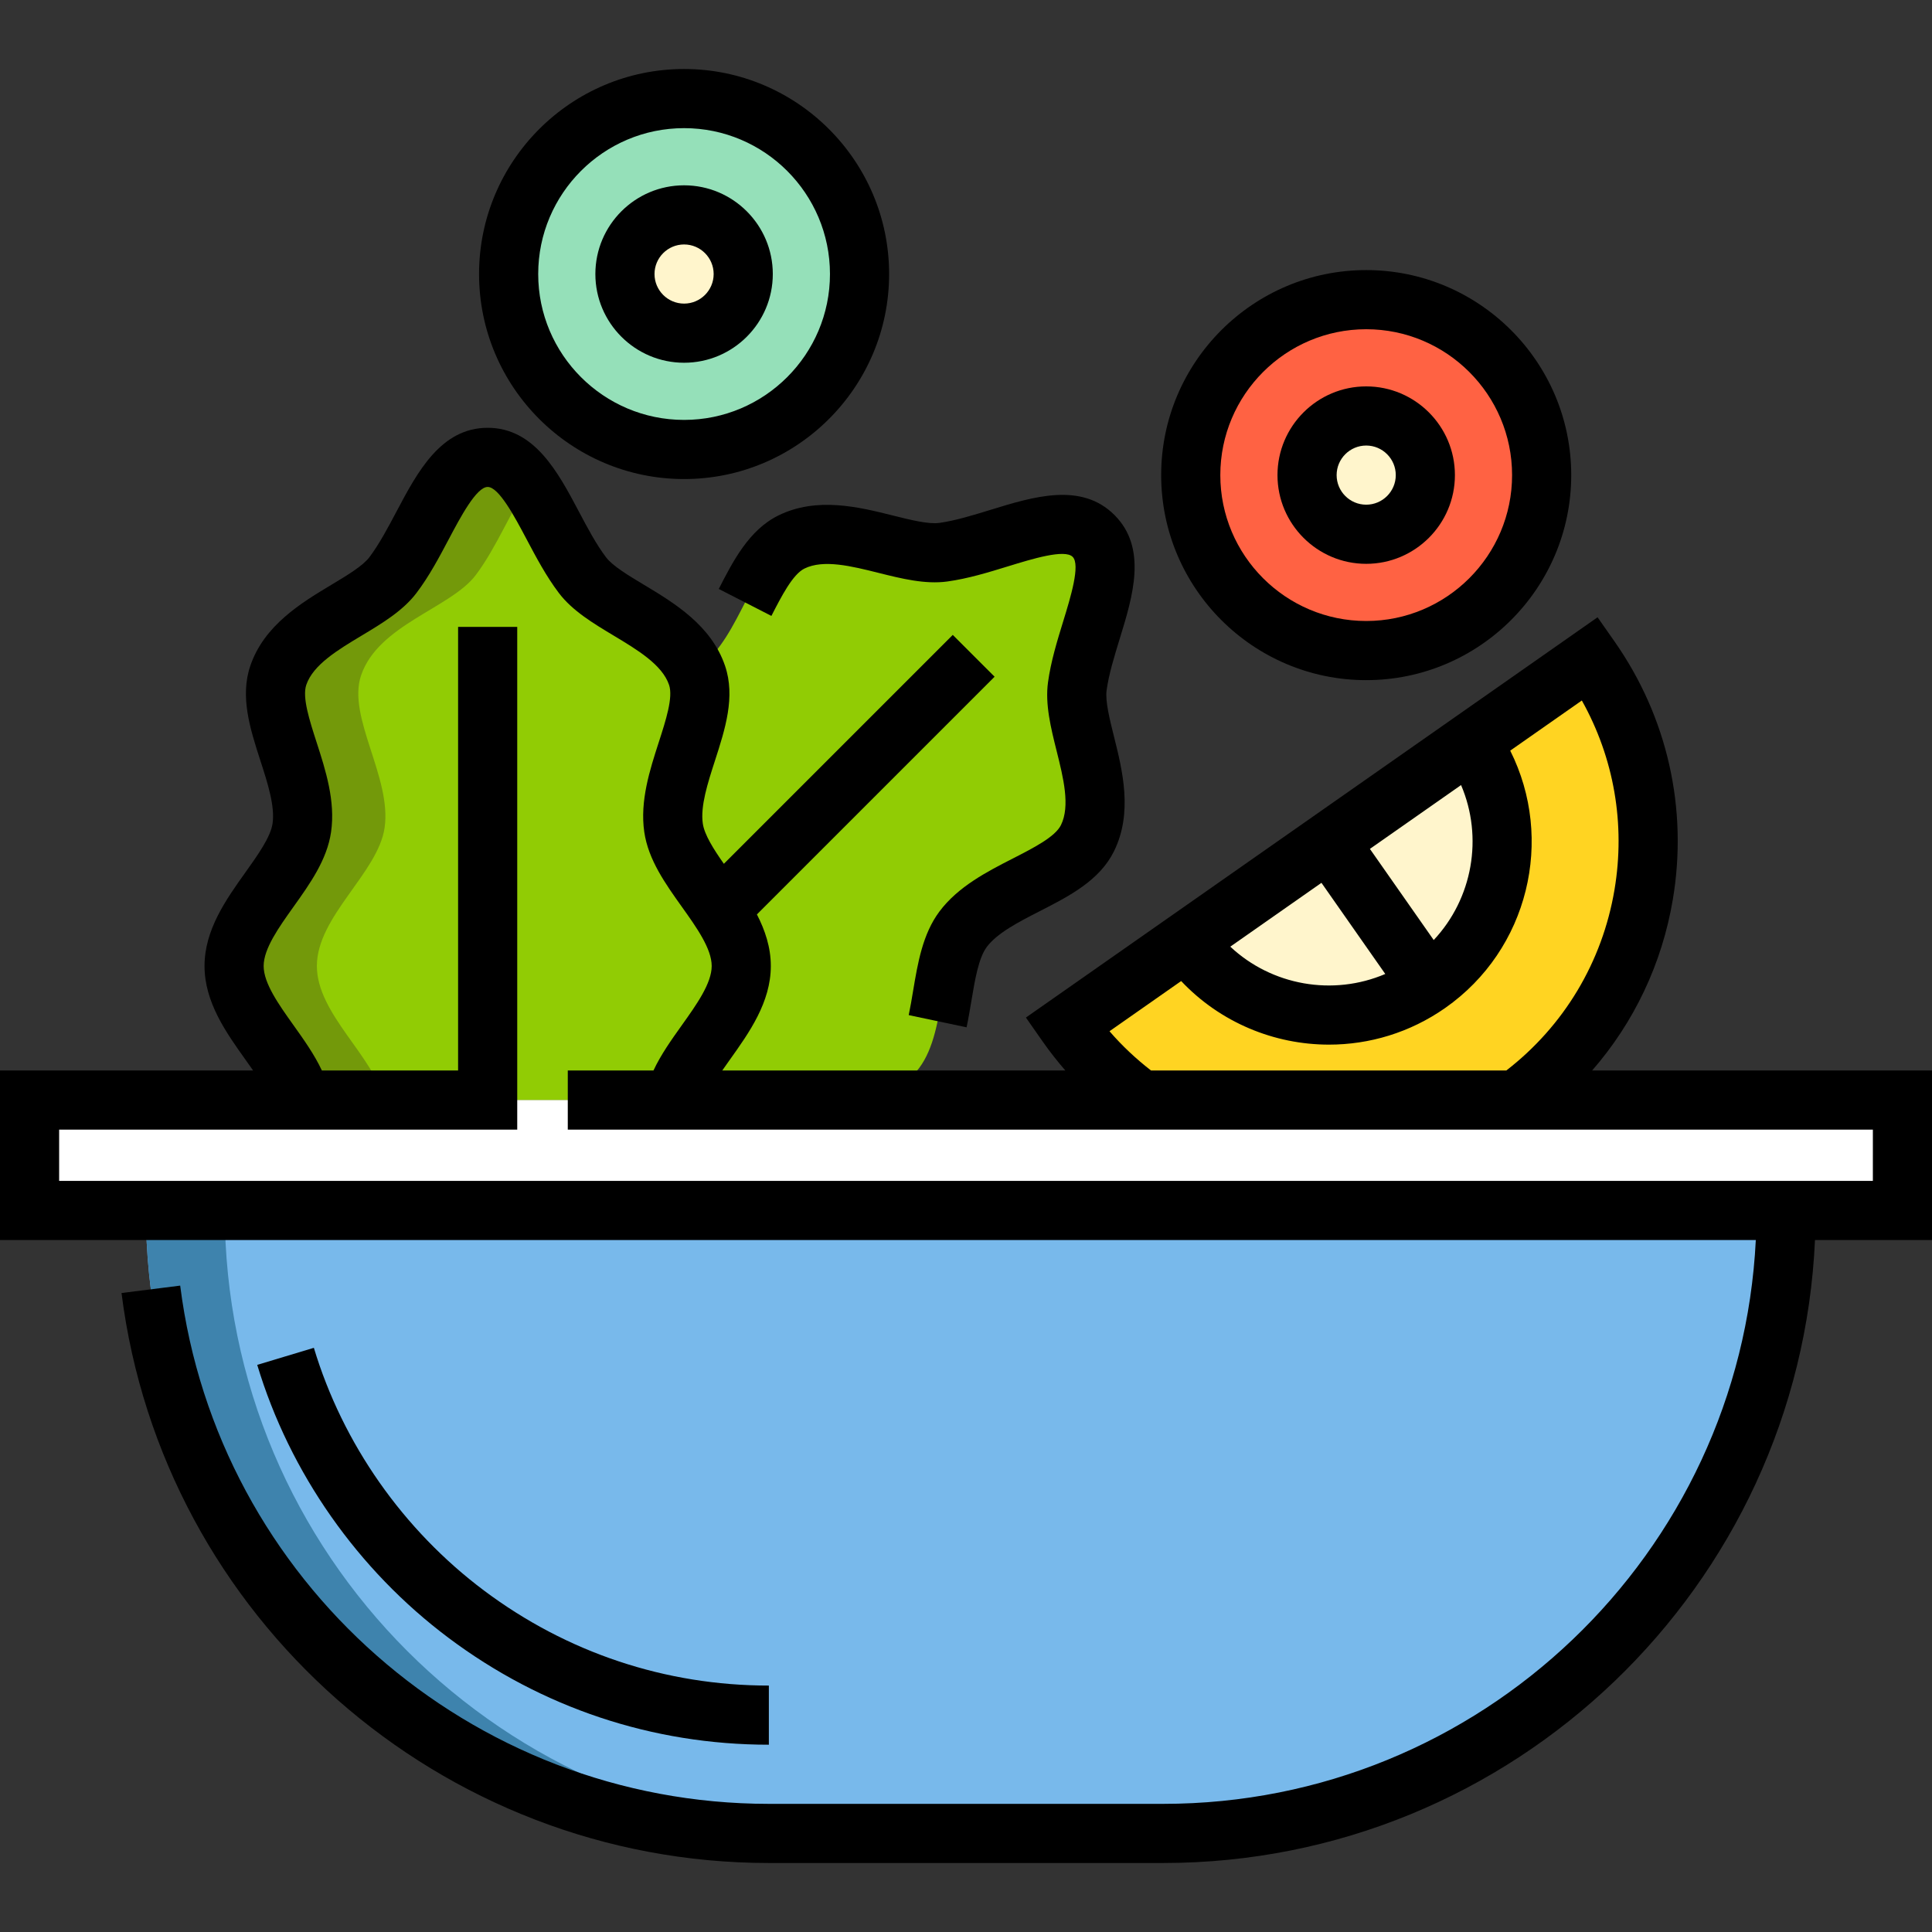 <?xml version="1.0" encoding="iso-8859-1"?>
<!-- Generator: Adobe Illustrator 19.0.0, SVG Export Plug-In . SVG Version: 6.00 Build 0)  -->
<svg version="1.1" id="Layer_1" xmlns="http://www.w3.org/2000/svg" xmlns:xlink="http://www.w3.org/1999/xlink" x="0px" y="0px"
	 viewBox="0 0 512 512" style="enable-background:new 0 0 512 512;" xml:space="preserve">
<rect x="0" y="0" width="512" height="512" fill="#333333" stroke="none"/>
<g>
	<path style="fill:#91CC04;" d="M288.193,222.114c-5.162,10.48-24.9,13.343-32.967,24.148c-7.199,9.655-3.918,29.299-13.208,38.599
		c-3.803,3.793-9.331,5.486-15.193,6.666H103.623c0.585-10.877-8.861-26.718-2.821-38.964c5.162-10.48,24.9-13.343,32.967-24.148
		c7.199-9.665,3.918-29.309,13.208-38.599s28.933-6.008,38.588-13.208c10.815-8.067,13.678-27.805,24.158-32.967
		c12.737-6.28,29.362,4.19,40.249,2.696c14.89-2.058,31.734-12.413,39.832-4.315c8.108,8.108-2.257,24.942-4.305,39.842
		C284.003,192.742,294.473,209.377,288.193,222.114z"/>
	<path style="fill:#91CC04;" d="M196.441,256c0,12.737-15.224,23.991-17.742,35.527h-98.92C77.26,279.991,62.036,268.737,62.036,256
		c0-13.145,16.217-24.712,17.941-36.634c1.944-13.343-9.989-29.32-6.228-40.385c4.566-13.448,23.73-17.805,30.365-26.561
		c9.08-11.975,13.667-31.211,25.119-31.211c11.463,0,16.039,19.237,25.13,31.211c6.635,8.756,25.799,13.113,30.365,26.561
		c3.751,11.065-8.171,27.042-6.238,40.385C180.224,231.288,196.441,242.855,196.441,256z"/>
</g>
<path style="fill:#73990A;" d="M62.032,256c0,12.733,15.226,23.992,17.747,35.527h21.943C99.203,279.992,83.975,268.733,83.975,256
	c0-13.14,16.215-24.709,17.948-36.631c1.94-13.346-9.99-29.326-6.233-40.388c4.567-13.448,23.732-17.801,30.368-26.557
	c5.528-7.293,9.39-17.268,14.15-23.962c-3.059-4.303-6.488-7.254-10.971-7.254c-11.458,0-16.04,19.234-25.121,31.215
	c-6.637,8.756-25.801,13.109-30.368,26.557c-3.757,11.061,8.173,27.041,6.233,40.388C78.247,231.291,62.032,242.86,62.032,256z"/>
<path style="fill:#FFD422;" d="M401.836,291.527h-99.464c-7.398-5.36-14.043-12.027-19.581-19.937l138.658-97.092
	C447.99,212.386,439.15,264.474,401.836,291.527z"/>
<path style="fill:#FFF5CC;" d="M389.785,196.673c14.564,20.8,9.509,49.468-11.29,64.031c-20.8,14.564-49.468,9.51-64.031-11.29
	L389.785,196.673z"/>
<path style="fill:#78B9EB;" d="M473.339,320.784c0,91.179-73.915,165.094-165.094,165.094h-104.49
	c-91.179,0-165.094-73.915-165.094-165.094"/>
<path style="fill:#3E83AD;" d="M59.559,320.784H38.661c0,91.179,73.915,165.094,165.094,165.094h20.898
	C133.474,485.878,59.559,411.962,59.559,320.784z"/>
<circle style="fill:#95E0B9;" cx="181.29" cy="72.62" r="46.498"/>
<circle style="fill:#FF6243;" cx="362.057" cy="125.91" r="46.498"/>
<g>
	<circle style="fill:#FFF5CC;" cx="181.29" cy="72.62" r="15.673"/>
	<circle style="fill:#FFF5CC;" cx="362.057" cy="125.91" r="15.673"/>
</g>
<rect x="7.837" y="291.527" style="fill:#FFFFFF;" width="496.327" height="29.257"/>
<path d="M206.256,136.614c-7.769,3.832-12.023,12.136-15.776,19.463l13.949,7.146c2.645-5.163,5.642-11.015,8.758-12.551
	c5.064-2.496,12.489-0.641,19.67,1.155c6.057,1.514,12.319,3.077,18.188,2.275c5.512-0.762,10.914-2.425,16.139-4.033
	c6.317-1.944,14.972-4.611,17.077-2.503c2.109,2.109-0.551,10.754-2.493,17.066c-1.61,5.232-3.275,10.643-4.033,16.167
	c-0.806,5.852,0.76,12.116,2.274,18.174c1.796,7.185,3.652,14.615,1.154,19.681c-1.536,3.119-7.224,6.03-12.727,8.845
	c-6.81,3.484-14.527,7.432-19.49,14.08c-4.444,5.958-5.728,13.636-6.971,21.062c-0.372,2.229-0.725,4.335-1.155,6.371l15.335,3.24
	c0.498-2.361,0.895-4.732,1.28-7.025c0.933-5.585,1.9-11.36,4.072-14.273c2.783-3.727,8.519-6.662,14.068-9.501
	c7.775-3.978,15.817-8.092,19.647-15.87c5.037-10.217,2.241-21.413-0.007-30.409c-1.152-4.614-2.345-9.385-1.953-12.24
	c0.587-4.264,2.062-9.057,3.488-13.692c3.458-11.238,7.377-23.976-1.405-32.759c-8.777-8.778-21.524-4.855-32.77-1.393
	c-4.63,1.425-9.418,2.899-13.667,3.486c-2.861,0.394-7.634-0.8-12.25-1.954C227.664,134.373,216.471,131.577,206.256,136.614z"/>
<path d="M118.891,434.069c24.709,18.512,54.055,28.298,84.865,28.298v-15.673c-27.395,0-53.49-8.703-75.467-25.167
	c-21.435-16.06-37.456-38.91-45.113-64.341l-15.008,4.518C76.782,390.317,94.796,416.018,118.891,434.069z"/>
<path d="M181.29,126.955c29.96,0,54.335-24.374,54.335-54.335S211.25,18.286,181.29,18.286S126.955,42.66,126.955,72.62
	S151.329,126.955,181.29,126.955z M181.29,33.959c21.318,0,38.661,17.343,38.661,38.661s-17.343,38.661-38.661,38.661
	s-38.661-17.343-38.661-38.661S159.972,33.959,181.29,33.959z"/>
<path d="M362.057,180.245c29.96,0,54.335-24.374,54.335-54.335s-24.374-54.335-54.335-54.335s-54.335,24.374-54.335,54.335
	S332.097,180.245,362.057,180.245z M362.057,87.249c21.318,0,38.661,17.343,38.661,38.661s-17.343,38.661-38.661,38.661
	s-38.661-17.343-38.661-38.661S340.739,87.249,362.057,87.249z"/>
<path d="M181.29,96.131c12.963,0,23.51-10.546,23.51-23.51s-10.547-23.51-23.51-23.51c-12.963,0-23.51,10.546-23.51,23.51
	S168.327,96.131,181.29,96.131z M181.29,64.784c4.322,0,7.837,3.515,7.837,7.837s-3.515,7.837-7.837,7.837
	c-4.322,0-7.837-3.515-7.837-7.837S176.968,64.784,181.29,64.784z"/>
<path d="M362.057,149.42c12.963,0,23.51-10.546,23.51-23.51c0-12.964-10.547-23.51-23.51-23.51s-23.51,10.546-23.51,23.51
	C338.547,138.874,349.094,149.42,362.057,149.42z M362.057,118.073c4.322,0,7.837,3.515,7.837,7.837s-3.515,7.837-7.837,7.837
	s-7.837-3.515-7.837-7.837S357.735,118.073,362.057,118.073z"/>
<path d="M512,283.69h-90.066c11.09-12.719,18.516-28.274,21.382-45.314c4.052-24.086-1.435-48.367-15.449-68.374l-4.495-6.418
	L271.876,269.665l4.495,6.42c1.858,2.653,3.855,5.181,5.957,7.605h-90.924c0.671-0.967,1.363-1.938,2.051-2.904
	c5.072-7.113,10.821-15.175,10.821-24.786c0-4.939-1.523-9.468-3.688-13.67l62.991-62.991l-11.083-11.082l-60.665,60.665
	c-2.706-3.86-5.146-7.677-5.583-10.682c-0.67-4.604,1.312-10.738,3.229-16.67c2.683-8.308,5.46-16.898,2.671-25.106
	c-3.662-10.784-13.553-16.723-21.501-21.491c-4.08-2.449-8.3-4.982-10.041-7.281c-2.598-3.427-4.942-7.858-7.211-12.142
	c-5.503-10.395-11.74-22.177-24.156-22.177c-12.414,0-18.651,11.781-24.154,22.175c-2.268,4.285-4.614,8.715-7.213,12.144
	c-1.742,2.299-5.961,4.832-10.04,7.28c-7.949,4.77-17.839,10.707-21.501,21.49c-2.788,8.209-0.014,16.8,2.67,25.107
	c1.916,5.933,3.897,12.068,3.229,16.674c-0.523,3.6-3.922,8.364-7.209,12.972c-5.072,7.113-10.821,15.174-10.821,24.785
	s5.749,17.672,10.821,24.785c0.689,0.965,1.38,1.937,2.051,2.905H0v44.931h465.307c-4.098,83.085-72.977,149.42-157.062,149.42
	h-104.49c-79.045,0-146.112-59.044-156.003-137.341l-15.549,1.964c10.877,86.113,84.629,151.05,171.552,151.05h104.49
	c92.727,0,168.633-73.363,172.746-165.094H512V283.69z M350.2,233.958l16.912,24.153c-13.858,5.927-30.074,3.074-41.071-7.236
	L350.2,233.958z M379.95,249.12l-16.912-24.153l24.159-16.916C393.125,221.911,390.259,238.125,379.95,249.12z M294.029,273.288
	l18.993-13.299c10.382,11.001,24.678,16.85,39.176,16.85c10.657,0,21.417-3.151,30.79-9.713
	c22.126-15.493,29.015-44.74,17.237-68.197l18.978-13.289c8.514,15.205,11.584,32.734,8.656,50.138
	c-3.225,19.168-13.38,36.08-28.667,47.914h-94.159C301.037,280.593,297.345,277.13,294.029,273.288z M496.327,312.947H15.673
	v-13.584h121.4V166.139H121.4V283.69H85.3c-1.971-4.218-4.775-8.152-7.522-12.005c-3.889-5.452-7.909-11.091-7.909-15.685
	s4.021-10.233,7.909-15.685c4.37-6.127,8.889-12.464,9.957-19.819c1.194-8.211-1.471-16.464-3.823-23.746
	c-1.899-5.879-3.862-11.957-2.744-15.249c1.815-5.344,8.379-9.283,14.726-13.093c5.356-3.215,10.895-6.539,14.467-11.251
	c3.367-4.44,6.013-9.442,8.574-14.277c3.091-5.839,7.325-13.835,10.302-13.835c2.979,0,7.212,7.998,10.304,13.837
	c2.56,4.836,5.207,9.837,8.571,14.276c3.571,4.712,9.112,8.036,14.468,11.251c6.348,3.81,12.911,7.75,14.727,13.094
	c1.118,3.291-0.845,9.37-2.744,15.247c-2.353,7.282-5.019,15.535-3.824,23.744c1.069,7.356,5.588,13.691,9.957,19.819
	c3.889,5.452,7.909,11.091,7.909,15.686c0,4.595-4.021,10.234-7.909,15.686c-2.747,3.851-5.552,7.786-7.522,12.004h-22.707v15.673
	h345.861V312.947z"/>
<g>
</g>
<g>
</g>
<g>
</g>
<g>
</g>
<g>
</g>
<g>
</g>
<g>
</g>
<g>
</g>
<g>
</g>
<g>
</g>
<g>
</g>
<g>
</g>
<g>
</g>
<g>
</g>
<g>
</g>
</svg>
